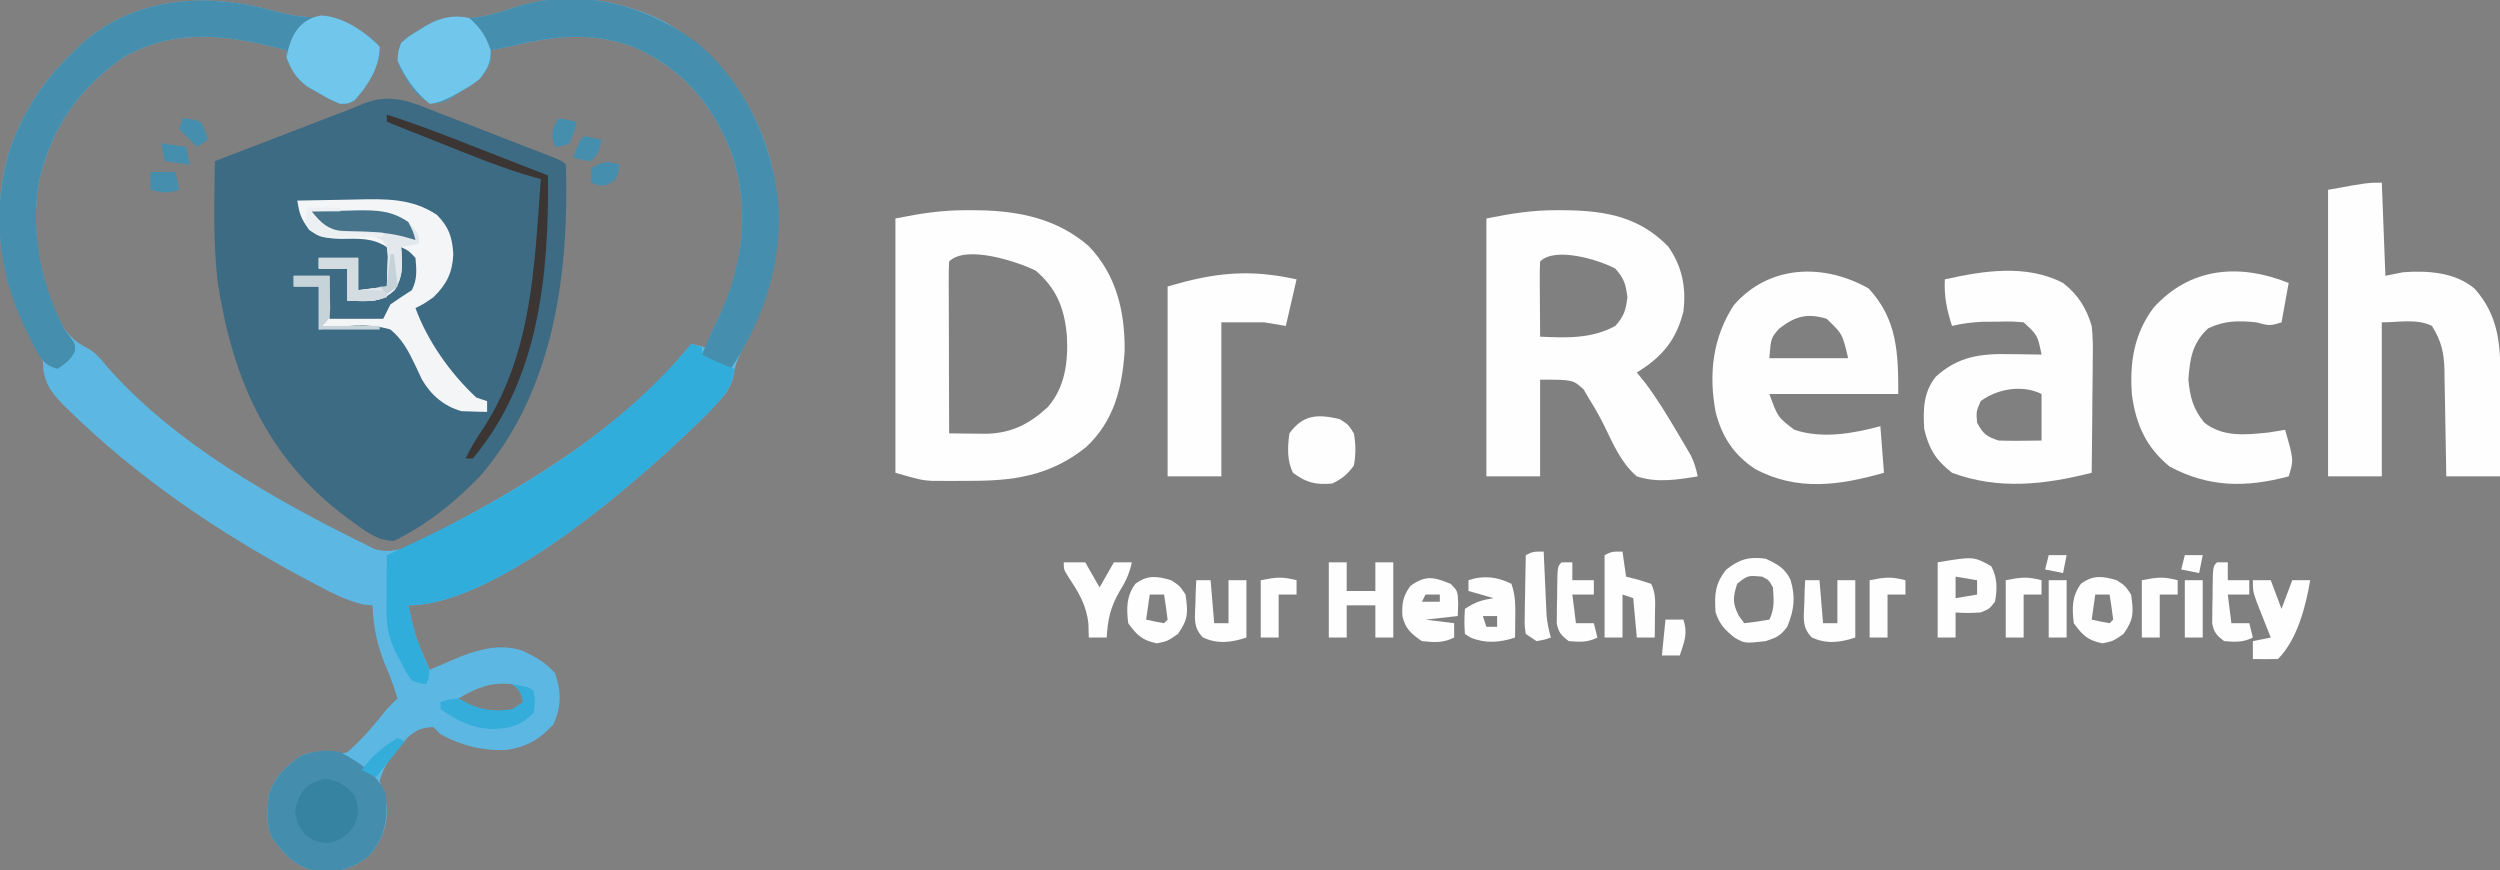 <?xml version="1.0" encoding="UTF-8"?>
<svg version="1.1" xmlns="http://www.w3.org/2000/svg" width="698" height="243">
<rect width="100%" height="100%" fill="#808080" stroke="none"/>
<path d="M0 0 C4.673 1.24 8.584 2.063 13.414 1.66 C19.001 1.542 23.274 4.823 27.664 7.973 C29.664 9.973 29.664 9.973 29.664 12.535 C28.29 17.259 25.961 21.305 22.664 24.973 C20.844 25.926 20.844 25.926 18.664 25.973 C15.754 24.75 15.754 24.75 12.602 22.91 C11.559 22.321 10.516 21.732 9.441 21.125 C6.285 18.679 5.11 16.661 3.664 12.973 C3.664 12.313 3.664 11.653 3.664 10.973 C-11.918 6.904 -26.508 4.527 -41.336 12.621 C-54.332 21.404 -62.592 33.314 -65.648 48.723 C-67.668 62.395 -65.072 76.818 -58.336 88.973 C-56.444 91.159 -54.936 92.681 -52.332 93.945 C-49.683 95.309 -48.303 97.126 -46.398 99.41 C-27.473 120.863 0.285 136.483 25.664 148.973 C26.948 149.617 26.948 149.617 28.258 150.273 C35.162 152.28 41.435 147.808 47.352 144.66 C48.37 144.122 49.388 143.583 50.437 143.029 C74.406 130.184 99.537 114.504 116.664 92.973 C117.984 93.303 119.304 93.633 120.664 93.973 C121.084 92.89 121.084 92.89 121.512 91.785 C122.605 89.116 123.834 86.563 125.102 83.973 C131.62 69.566 132.949 53.991 127.664 38.973 C122.199 25.471 113.738 15.694 100.172 9.91 C88.003 5.649 77.978 7.133 65.664 9.973 C63.999 10.313 62.333 10.649 60.664 10.973 C60.664 11.839 60.664 12.705 60.664 13.598 C59.187 18.582 55.939 20.293 51.664 22.973 C50.612 23.633 49.56 24.293 48.477 24.973 C45.664 25.973 45.664 25.973 43.199 25.336 C40.131 23.686 39.051 22.143 37.289 19.16 C36.504 17.882 36.504 17.882 35.703 16.578 C34.454 13.445 34.427 12.1 35.664 8.973 C37.66 7.207 37.66 7.207 40.102 5.723 C41.306 4.972 41.306 4.972 42.535 4.207 C45.953 2.225 47.54 1.947 51.477 2.16 C57.316 2.237 62.136 0.847 67.621 -1.055 C81.526 -5.499 96.578 -3.377 109.414 3.16 C123.948 11.531 133.737 24.465 138.433 40.564 C143.53 59.629 140.357 77.052 131.152 94.18 C129.678 96.947 128.758 99.245 128.355 102.355 C127.47 105.706 125.956 107.32 123.602 109.848 C122.868 110.649 122.135 111.451 121.379 112.277 C104.221 129.312 63.148 165.973 37.664 165.973 C39.741 175.316 39.741 175.316 43.664 183.973 C44.472 183.623 45.281 183.274 46.113 182.914 C47.182 182.459 48.251 182.004 49.352 181.535 C50.407 181.083 51.463 180.63 52.551 180.164 C58.048 178.06 64.08 176.639 69.785 178.762 C73.254 180.429 76.133 182.017 78.664 184.973 C80.398 190.176 80.434 194.305 78.164 199.223 C74.343 203.426 70.707 205.527 65.051 206.355 C58.285 206.643 52.628 205.17 46.664 201.973 C46.004 201.313 45.344 200.653 44.664 199.973 C41.418 200.123 39.957 200.717 37.496 202.863 C36.496 204.031 36.496 204.031 35.477 205.223 C34.802 205.991 34.128 206.759 33.434 207.551 C31.638 210.008 30.515 212.054 29.664 214.973 C30.325 217.308 30.992 219.641 31.664 221.973 C31.828 227.612 30.395 231.652 26.664 235.973 C22.017 239.435 18.597 240.594 12.801 240.289 C6.431 239.346 3.311 235.869 -0.336 230.973 C-2.185 227.275 -1.672 223.016 -1.336 218.973 C0.458 213.692 3.274 211.174 7.664 207.973 C10.664 206.973 10.664 206.973 12.758 207.297 C15.749 207.748 17.717 207.751 20.664 206.973 C24.873 203.373 28.201 199.277 31.664 194.973 C32.645 193.954 33.634 192.942 34.664 191.973 C33.777 189.162 32.851 186.404 31.676 183.699 C29.094 177.748 27.94 172.452 27.664 165.973 C26.891 165.915 26.117 165.857 25.32 165.797 C20.142 164.63 15.834 162.262 11.164 159.785 C10.157 159.255 9.151 158.725 8.114 158.178 C-15.471 145.545 -37.872 130.343 -57.023 111.598 C-57.782 110.866 -57.782 110.866 -58.555 110.12 C-62.304 106.363 -64.336 103.336 -64.336 97.973 C-65.559 95.414 -66.824 92.915 -68.148 90.41 C-76.718 73.741 -79.121 56.162 -73.336 37.973 C-69.507 27.855 -64.2 19.464 -56.336 11.973 C-55.774 11.403 -55.212 10.833 -54.633 10.246 C-39.552 -4.029 -18.928 -5.251 0 0 Z M51.664 191.973 C54.15 194.696 56.019 195.815 59.785 196.176 C64.732 196.325 64.732 196.325 69.227 194.473 C69.701 193.978 70.175 193.483 70.664 192.973 C69.355 189.851 69.355 189.851 66.664 187.973 C60.562 187.362 56.793 188.988 51.664 191.973 Z " fill="#5CB8E2" transform="translate(76.336,3.027)"/>
<path d="M0 0 C0.966 0.374 1.932 0.747 2.927 1.132 C4.959 1.919 6.99 2.71 9.021 3.502 C12.141 4.72 15.264 5.929 18.389 7.137 C20.363 7.903 22.338 8.67 24.312 9.438 C25.72 9.983 25.72 9.983 27.156 10.539 C28.018 10.876 28.879 11.213 29.767 11.561 C30.528 11.857 31.29 12.154 32.074 12.46 C33.824 13.219 33.824 13.219 34.824 14.219 C35.749 44.776 31.437 77.609 10.672 101.359 C3.926 108.388 -4.377 114.997 -13.176 119.219 C-17.79 119.254 -21.131 116.538 -24.738 113.906 C-25.348 113.463 -25.958 113.019 -26.586 112.562 C-48.749 96.013 -58.416 73.522 -62.426 46.719 C-63.703 35.606 -63.349 24.386 -63.176 13.219 C-57.768 11.137 -52.361 9.056 -46.953 6.975 C-45.116 6.268 -43.279 5.561 -41.442 4.854 C-38.791 3.833 -36.14 2.813 -33.488 1.793 C-32.676 1.48 -31.865 1.168 -31.028 0.846 C-29.481 0.25 -27.932 -0.341 -26.381 -0.927 C-24.92 -1.493 -23.468 -2.086 -22.029 -2.706 C-13.766 -6.161 -7.865 -3.08 0 0 Z " fill="#3D6B84" transform="translate(123.176,31.781)"/>
<path d="M0 0 C1.375 0.007 1.375 0.007 2.778 0.015 C14.18 0.212 24.789 2.358 33.594 10.027 C41.348 18.061 43.735 28.384 43.625 39.312 C42.936 49.692 40.635 58.934 32.812 66.188 C22.611 74.322 12.304 75.649 -0.438 75.562 C-1.583 75.57 -2.728 75.578 -3.908 75.586 C-5.023 75.583 -6.137 75.581 -7.285 75.578 C-8.287 75.576 -9.289 75.574 -10.321 75.571 C-13.375 75.312 -13.375 75.312 -20.375 73.312 C-20.375 49.883 -20.375 26.453 -20.375 2.312 C-13 0.837 -7.279 -0.046 0 0 Z M-5.375 14.312 C-5.468 15.817 -5.492 17.325 -5.489 18.832 C-5.488 19.793 -5.488 20.754 -5.488 21.744 C-5.483 22.789 -5.478 23.834 -5.473 24.91 C-5.471 25.974 -5.47 27.038 -5.468 28.134 C-5.463 31.548 -5.45 34.961 -5.438 38.375 C-5.432 40.683 -5.428 42.991 -5.424 45.299 C-5.413 50.97 -5.396 56.641 -5.375 62.312 C-3.134 62.343 -0.893 62.365 1.348 62.383 C2.596 62.396 3.843 62.409 5.129 62.422 C12.148 62.202 17.02 59.699 22.152 54.988 C27.028 49.44 27.896 42.185 27.5 35.062 C26.812 27.371 24.69 21.969 18.812 16.875 C13.725 14.381 -0.63 9.568 -5.375 14.312 Z " fill="#FEFEFE" transform="translate(270.375,58.688)"/>
<path d="M0 0 C1.302 0.006 1.302 0.006 2.629 0.013 C13.739 0.207 22.881 1.95 30.875 10.125 C34.792 15.674 35.96 21.585 35.125 28.312 C33.097 36.305 29.169 40.99 22.125 45.312 C22.909 46.282 23.692 47.251 24.5 48.25 C27.813 52.659 30.632 57.322 33.438 62.062 C33.882 62.807 34.327 63.552 34.785 64.32 C35.411 65.391 35.411 65.391 36.051 66.484 C36.426 67.125 36.802 67.765 37.189 68.425 C38.155 70.372 38.679 72.19 39.125 74.312 C33.48 75.255 27.66 76.184 22.125 74.312 C17.838 70.703 15.527 65.31 13.12 60.352 C11.772 57.589 10.267 54.973 8.625 52.375 C8.182 51.603 7.738 50.831 7.281 50.035 C4.274 47.313 4.274 47.313 -4.875 47.312 C-4.875 56.222 -4.875 65.132 -4.875 74.312 C-9.825 74.312 -14.775 74.312 -19.875 74.312 C-19.875 50.553 -19.875 26.793 -19.875 2.312 C-12.901 0.918 -6.968 -0.046 0 0 Z M-4.875 14.312 C-4.962 15.874 -4.982 17.44 -4.973 19.004 C-4.969 19.948 -4.966 20.892 -4.963 21.865 C-4.955 22.858 -4.946 23.852 -4.938 24.875 C-4.933 25.872 -4.928 26.869 -4.924 27.896 C-4.912 30.369 -4.896 32.84 -4.875 35.312 C2.443 35.647 9.528 35.929 16.125 32.312 C18.579 29.561 19.046 27.948 19.5 24.312 C19.046 20.677 18.579 19.064 16.125 16.312 C11.529 13.842 -0.675 10.112 -4.875 14.312 Z " fill="#FEFEFE" transform="translate(434.875,58.688)"/>
<path d="M0 0 C0.33 8.58 0.66 17.16 1 26 C2.65 25.67 4.3 25.34 6 25 C12.903 24.532 20.366 24.972 25.898 29.582 C32.482 36.953 33.163 44.858 33.098 54.461 C33.096 55.252 33.095 56.042 33.093 56.857 C33.088 59.363 33.075 61.869 33.062 64.375 C33.057 66.082 33.053 67.789 33.049 69.496 C33.038 73.664 33.021 77.832 33 82 C28.05 82 23.1 82 18 82 C17.985 80.941 17.971 79.882 17.956 78.791 C17.898 74.843 17.82 70.896 17.738 66.949 C17.704 65.244 17.676 63.539 17.654 61.833 C17.62 59.376 17.568 56.919 17.512 54.461 C17.505 53.704 17.499 52.948 17.492 52.169 C17.362 47.429 16.588 44.117 14 40 C9.815 37.908 4.679 39 0 39 C0 53.19 0 67.38 0 82 C-4.95 82 -9.9 82 -15 82 C-15 55.6 -15 29.2 -15 2 C-4 0 -4 0 0 0 Z " fill="#FEFEFE" transform="translate(665,51)"/>
<path d="M0 0 C7.979 8.643 8.25 17.93 8.25 29.438 C-3.63 29.438 -15.51 29.438 -27.75 29.438 C-25.378 35.951 -25.378 35.951 -20.75 39.438 C-13.012 42.017 -4.454 40.492 3.25 38.438 C3.745 44.873 3.745 44.873 4.25 51.438 C-8.091 54.964 -20.041 56.693 -31.785 50.336 C-37.686 46.452 -41.037 41.291 -42.75 34.438 C-44.728 23.928 -43.59 13.7 -37.664 4.637 C-27.764 -6.738 -12.462 -7.081 0 0 Z M-25 11.188 C-27.294 13.769 -27.294 13.769 -27.75 19.438 C-20.49 19.438 -13.23 19.438 -5.75 19.438 C-7.349 12.637 -7.349 12.637 -11.75 8.438 C-17.263 6.795 -20.532 7.713 -25 11.188 Z " fill="#FEFEFE" transform="translate(521.75,80.562)"/>
<path d="M0 0 C4.184 3.275 6.493 6.941 8 12 C8.38 15.227 8.351 18.407 8.293 21.652 C8.289 22.552 8.284 23.453 8.28 24.38 C8.263 27.233 8.226 30.085 8.188 32.938 C8.172 34.881 8.159 36.824 8.146 38.768 C8.114 43.512 8.062 48.256 8 53 C-5.091 56.312 -18.017 57.833 -31 53 C-35.518 49.476 -37.459 46.299 -38.75 40.812 C-39.101 35.467 -39.011 30.487 -35.516 26.164 C-29.175 20.412 -22.889 19.704 -14.625 19.875 C-13.794 19.884 -12.962 19.893 -12.105 19.902 C-10.07 19.926 -8.035 19.962 -6 20 C-7.098 14.592 -7.098 14.592 -11 11 C-14.492 10.719 -14.492 10.719 -18.375 10.812 C-19.682 10.819 -20.989 10.825 -22.336 10.832 C-25.366 10.971 -28.062 11.291 -31 12 C-32.452 7.463 -33.235 3.819 -33 -1 C-22.249 -3.413 -10.18 -5.303 0 0 Z M-23 33 C-24.247 35.897 -24.247 35.897 -24 39 C-22.288 42.167 -21.463 42.846 -18 44 C-13.996 44.134 -10.007 44.043 -6 44 C-6 39.71 -6 35.42 -6 31 C-11.33 28.335 -18.382 29.537 -23 33 Z " fill="#FEFEFE" transform="translate(576,79)"/>
<path d="M0 0 C4.673 1.24 8.584 2.063 13.414 1.66 C19.001 1.542 23.274 4.823 27.664 7.973 C29.664 9.973 29.664 9.973 29.664 12.535 C28.29 17.259 25.961 21.305 22.664 24.973 C20.844 25.926 20.844 25.926 18.664 25.973 C15.754 24.75 15.754 24.75 12.602 22.91 C11.559 22.321 10.516 21.732 9.441 21.125 C6.285 18.679 5.11 16.661 3.664 12.973 C3.664 12.313 3.664 11.653 3.664 10.973 C-11.918 6.904 -26.508 4.527 -41.336 12.621 C-54.332 21.404 -62.592 33.314 -65.648 48.723 C-67.705 62.643 -64.775 76.467 -58.336 88.973 C-57.788 89.7 -57.24 90.427 -56.676 91.176 C-55.336 92.973 -55.336 92.973 -55.398 95.035 C-56.586 97.488 -58.071 98.512 -60.336 99.973 C-63.746 98.935 -64.475 97.744 -66.371 94.629 C-67.062 93.251 -67.737 91.865 -68.398 90.473 C-68.749 89.751 -69.1 89.029 -69.461 88.285 C-77.075 72.28 -78.768 55.052 -73.336 37.973 C-69.507 27.855 -64.2 19.464 -56.336 11.973 C-55.774 11.403 -55.212 10.833 -54.633 10.246 C-39.552 -4.029 -18.928 -5.251 0 0 Z " fill="#468EAD" transform="translate(76.336,3.027)"/>
<path d="M0 0 C13.177 11.033 20.726 27.234 22.662 44.144 C23.98 61.159 18.822 77.028 9.43 91.117 C6.074 90.518 4.052 89.271 1.43 87.117 C2.881 83.339 4.583 79.749 6.367 76.117 C13.175 61.321 14.899 45.658 9.43 30.117 C3.964 16.616 -4.496 6.838 -18.062 1.055 C-30.232 -3.207 -40.256 -1.722 -52.57 1.117 C-54.236 1.457 -55.902 1.794 -57.57 2.117 C-57.57 2.983 -57.57 3.85 -57.57 4.742 C-59.047 9.727 -62.296 11.438 -66.57 14.117 C-68.148 15.107 -68.148 15.107 -69.758 16.117 C-72.57 17.117 -72.57 17.117 -75.035 16.48 C-78.103 14.831 -79.183 13.288 -80.945 10.305 C-81.469 9.453 -81.992 8.601 -82.531 7.723 C-83.781 4.59 -83.808 3.244 -82.57 0.117 C-80.574 -1.648 -80.574 -1.648 -78.133 -3.133 C-77.33 -3.633 -76.527 -4.133 -75.699 -4.648 C-72.281 -6.63 -70.694 -6.909 -66.758 -6.695 C-60.919 -6.618 -56.099 -8.009 -50.613 -9.91 C-32.96 -15.553 -14.603 -10.697 0 0 Z " fill="#458EAD" transform="translate(194.57,11.883)"/>
<path d="M0 0 C0.99 0.33 1.98 0.66 3 1 C3 1.66 3 2.32 3 3 C5.937 4.523 8.917 5.801 12 7 C11.499 11.473 9.977 13.611 6.938 16.875 C5.837 18.078 5.837 18.078 4.715 19.305 C-12.443 36.339 -53.516 73 -79 73 C-77.249 80.962 -77.249 80.962 -74.25 88.5 C-73 91 -73 91 -73.312 93.375 C-73.539 93.911 -73.766 94.448 -74 95 C-75.801 94.832 -75.801 94.832 -78 94 C-79.668 91.637 -79.668 91.637 -81.188 88.688 C-81.697 87.722 -82.206 86.756 -82.73 85.762 C-84.551 81.802 -85.126 78.582 -85.098 74.234 C-85.094 73.345 -85.091 72.455 -85.088 71.539 C-85.075 70.158 -85.075 70.158 -85.062 68.75 C-85.058 67.814 -85.053 66.878 -85.049 65.914 C-85.037 63.609 -85.021 61.305 -85 59 C-84.203 58.64 -84.203 58.64 -83.39 58.272 C-53.096 44.481 -21.428 26.04 0 0 Z " fill="#31ADDB" transform="translate(193,96)"/>
<path d="M0 0 C-0.66 3.63 -1.32 7.26 -2 11 C-5.268 12.089 -5.853 11.865 -9 11 C-14.034 10.493 -17.889 10.464 -22.5 12.688 C-26.875 16.734 -27.611 21.161 -28 27 C-27.546 31.888 -26.692 35.149 -23.562 39 C-18.331 43.083 -12.132 42.423 -5.789 41.773 C-4.188 41.545 -2.593 41.277 -1 41 C1.429 49.429 1.429 49.429 0 54 C-11.881 57.168 -22.317 57.137 -33.25 51.25 C-39.771 45.914 -42.589 39.65 -43.75 31.375 C-44.464 22.414 -43.217 14.276 -37.77 6.973 C-27.545 -4.426 -13.759 -5.504 0 0 Z " fill="#FEFEFE" transform="translate(639,79)"/>
<path d="M0 0 C-0.99 4.29 -1.98 8.58 -3 13 C-5.97 12.505 -5.97 12.505 -9 12 C-12.96 12 -16.92 12 -21 12 C-21 26.19 -21 40.38 -21 55 C-25.95 55 -30.9 55 -36 55 C-36 37.51 -36 20.02 -36 2 C-22.885 -1.934 -13.131 -2.918 0 0 Z " fill="#FEFEFE" transform="translate(362,78)"/>
<path d="M0 0 C4.108 -0.1 8.215 -0.172 12.323 -0.22 C13.717 -0.24 15.11 -0.267 16.504 -0.302 C24.584 -0.499 32.042 -0.672 39 4 C42.366 7.448 43.278 10.243 43.562 14.938 C43.344 20.128 41.702 23.398 38 27 C35.188 28.938 35.188 28.938 33 30 C36.29 39.134 42.86 48.402 50 55 C50.99 55.33 51.98 55.66 53 56 C53 56.99 53 57.98 53 59 C51.479 58.994 49.957 58.943 48.438 58.875 C47.167 58.84 47.167 58.84 45.871 58.805 C41.01 57.442 37.392 54.366 34.828 50.008 C34.16 48.603 33.498 47.194 32.843 45.781 C31.046 42.022 29.276 38.658 26 36 C19.514 34.028 12.599 35.077 6 36 C6 32.04 6 28.08 6 24 C3.69 24 1.38 24 -1 24 C-1 23.01 -1 22.02 -1 21 C2.3 21 5.6 21 9 21 C9 24.96 9 28.92 9 33 C13.95 33 18.9 33 24 33 C24.66 31.68 25.32 30.36 26 29 C27.975 27.63 29.974 26.293 32 25 C33.542 21.917 33.297 19.391 33 16 C31.139 14.018 31.139 14.018 29 13 C29.046 13.592 29.093 14.183 29.141 14.793 C29.332 18.979 29.403 21.332 27.188 25 C24.149 27.778 21.778 28.128 17.812 28.062 C15.925 28.032 15.925 28.032 14 28 C14 25.03 14 22.06 14 19 C11.36 19 8.72 19 6 19 C6 18.01 6 17.02 6 16 C9.63 16 13.26 16 17 16 C17 18.97 17 21.94 17 25 C20.96 24.505 20.96 24.505 25 24 C25.081 22.209 25.139 20.417 25.188 18.625 C25.222 17.627 25.257 16.63 25.293 15.602 C25.196 14.743 25.1 13.885 25 13 C20.86 10.24 16.805 10.675 11.98 10.697 C8.098 10.585 6.18 10.136 3.055 7.77 C0.961 4.947 0.54 3.382 0 0 Z " fill="#F3F5F7" transform="translate(83,56)"/>
<path d="M0 0 C5.429 2.883 9.968 5.936 12.75 11.5 C13.251 18.512 12.781 23.464 8 29 C3.353 32.463 -0.067 33.621 -5.863 33.316 C-12.233 32.373 -15.353 28.897 -19 24 C-20.849 20.303 -20.336 16.044 -20 12 C-18.206 6.719 -15.39 4.201 -11 1 C-7.121 -0.293 -3.987 -0.896 0 0 Z " fill="#458DAC" transform="translate(95,210)"/>
<path d="M0 0 C3.184 2.845 4.678 5.013 6 9.062 C6 12.706 5.11 14.06 3 17 C0.66 18.766 0.66 18.766 -1.938 20.25 C-3.219 21 -3.219 21 -4.527 21.766 C-6.76 22.88 -8.523 23.727 -11 24 C-15.207 20.635 -17.761 16.823 -20 12 C-19.879 9.484 -19.879 9.484 -19 7 C-17.004 5.234 -17.004 5.234 -14.562 3.75 C-13.759 3.25 -12.956 2.75 -12.129 2.234 C-8.123 -0.088 -4.613 -0.928 0 0 Z " fill="#70C6EB" transform="translate(131,5)"/>
<path d="M0 0 C6.228 0.363 12.061 4.374 16.375 8.688 C16.375 14.489 13.165 19.471 9.375 23.688 C7.555 24.641 7.555 24.641 5.375 24.688 C2.465 23.465 2.465 23.465 -0.688 21.625 C-1.73 21.036 -2.773 20.447 -3.848 19.84 C-7.022 17.38 -8.235 15.43 -9.625 11.688 C-8.525 5.699 -6.216 1.179 0 0 Z " fill="#70C6EB" transform="translate(89.625,4.312)"/>
<path d="M0 0 C3.375 -0.088 6.749 -0.141 10.125 -0.188 C11.552 -0.225 11.552 -0.225 13.008 -0.264 C18.446 -0.32 22.317 -0.107 27 3 C30 6.3 30 6.3 30 9 C28.35 9.33 26.7 9.66 25 10 C25.046 10.592 25.093 11.183 25.141 11.793 C25.332 15.979 25.403 18.332 23.188 22 C20.149 24.778 17.778 25.128 13.812 25.062 C11.925 25.032 11.925 25.032 10 25 C10 22.03 10 19.06 10 16 C7.36 16 4.72 16 2 16 C2 15.01 2 14.02 2 13 C5.63 13 9.26 13 13 13 C13 15.97 13 18.94 13 22 C16.96 21.505 16.96 21.505 21 21 C21.081 19.23 21.139 17.459 21.188 15.688 C21.222 14.701 21.257 13.715 21.293 12.699 C21.197 10.032 21.197 10.032 19.887 8.172 C16.377 5.992 12.251 6.573 8.227 6.504 C4.397 5.906 2.714 4.719 0 2 C0 1.34 0 0.68 0 0 Z " fill="#E2E8EB" transform="translate(87,59)"/>
<path d="M0 0 C3.158 1.457 5.311 2.606 6.891 5.801 C8.363 10.66 7.958 14.244 6 19 C4.042 21.554 3.133 21.956 0 23 C-5.852 23.662 -5.852 23.662 -8.754 21.988 C-11.453 19.823 -12.896 18.311 -14 15 C-14.369 10.012 -14.182 6.95 -11 3 C-7.331 0.124 -4.626 -0.661 0 0 Z M-8 7 C-9.159 10.726 -9.327 12.345 -7.562 15.875 C-7.047 16.576 -6.531 17.277 -6 18 C-3.657 17.744 -1.322 17.407 1 17 C2.525 13.95 2.236 11.358 2 8 C0.894 5.975 0.894 5.975 -1 5 C-5.046 4.63 -5.046 4.63 -8 7 Z " fill="#FEFEFE" transform="translate(493,156)"/>
<path d="M0 0 C2.438 1.5 2.438 1.5 4 4 C4.553 7.102 4.581 9.901 4 13 C2.124 15.502 0.761 16.619 -2 18 C-6.648 18.413 -9.244 17.79 -13 15 C-14.725 11.55 -14.497 7.773 -14 4 C-10.142 -1.321 -6.129 -1.398 0 0 Z " fill="#FEFEFE" transform="translate(374,117)"/>
<path d="M0 0 C1.65 0 3.3 0 5 0 C5 2.64 5 5.28 5 8 C7.64 8 10.28 8 13 8 C13 5.36 13 2.72 13 0 C14.65 0 16.3 0 18 0 C18 6.93 18 13.86 18 21 C16.35 21 14.7 21 13 21 C13 18.03 13 15.06 13 12 C10.36 12 7.72 12 5 12 C5 14.97 5 17.94 5 21 C3.35 21 1.7 21 0 21 C0 14.07 0 7.14 0 0 Z " fill="#FEFEFE" transform="translate(371,157)"/>
<path d="M0 0 C3.77 0.707 5.404 1.744 8 4.562 C9.237 8.195 9.345 9.804 7.75 13.312 C5.472 16.242 3.815 17.439 0.125 18 C-3 17.562 -3 17.562 -5.875 15.5 C-8 12.562 -8 12.562 -8.625 9.062 C-7.677 3.754 -5.384 1.01 0 0 Z " fill="#3683A1" transform="translate(91,217.438)"/>
<path d="M0 0 C5.993 1.942 11.89 4.055 17.754 6.355 C18.933 6.815 18.933 6.815 20.137 7.284 C22.613 8.25 25.088 9.219 27.562 10.188 C29.256 10.849 30.949 11.509 32.643 12.17 C36.763 13.778 40.882 15.388 45 17 C45.267 44.592 42.545 73.956 24 96 C23.34 96 22.68 96 22 96 C23.508 92.791 25.338 89.941 27.312 87 C40.618 66.075 41.218 41.974 43 18 C42.477 17.861 41.954 17.722 41.415 17.579 C32.664 15.112 24.307 11.679 15.875 8.312 C14.331 7.699 12.787 7.087 11.242 6.475 C7.493 4.987 3.746 3.495 0 2 C0 1.34 0 0.68 0 0 Z " fill="#3B3534" transform="translate(108,32)"/>
<path d="M0 0 C1.754 3.198 1.713 6.391 1.062 9.938 C-0.5 11.938 -0.5 11.938 -2.938 12.938 C-6.688 13.125 -6.688 13.125 -9.938 12.938 C-9.938 15.248 -9.938 17.558 -9.938 19.938 C-11.588 19.938 -13.238 19.938 -14.938 19.938 C-14.938 13.008 -14.938 6.077 -14.938 -1.062 C-4.968 -2.724 -4.968 -2.724 0 0 Z M-9.938 2.938 C-9.938 4.918 -9.938 6.897 -9.938 8.938 C-7.957 8.607 -5.978 8.277 -3.938 7.938 C-3.938 6.617 -3.938 5.298 -3.938 3.938 C-6.907 3.442 -6.907 3.442 -9.938 2.938 Z " fill="#FEFEFE" transform="translate(555.938,158.062)"/>
<path d="M0 0 C0.33 2.31 0.66 4.62 1 7 C2.134 7.289 3.269 7.577 4.438 7.875 C5.613 8.246 6.789 8.617 8 9 C9.442 11.884 9.094 14.417 9.062 17.625 C9.053 18.814 9.044 20.002 9.035 21.227 C9.024 22.142 9.012 23.057 9 24 C7.35 24 5.7 24 4 24 C3.67 20.37 3.34 16.74 3 13 C2.01 12.67 1.02 12.34 0 12 C0 15.96 0 19.92 0 24 C-1.65 24 -3.3 24 -5 24 C-5 16.41 -5 8.82 -5 1 C-3 0 -3 0 0 0 Z " fill="#FEFEFE" transform="translate(453,154)"/>
<path d="M0 0 C2 2 2 2 2.125 5.625 C2.084 6.739 2.042 7.853 2 9 C-2.455 9.495 -2.455 9.495 -7 10 C-4.36 10.33 -1.72 10.66 1 11 C1 12.32 1 13.64 1 15 C-2.139 16.569 -4.539 16.352 -8 16 C-10.931 14.005 -12.645 12.572 -13.445 9.027 C-13.643 5.502 -13.299 3.402 -11.188 0.562 C-6.904 -2.497 -4.698 -1.899 0 0 Z M-7 3 C-7.33 3.66 -7.66 4.32 -8 5 C-6.35 5 -4.7 5 -3 5 C-3 4.34 -3 3.68 -3 3 C-4.32 3 -5.64 3 -7 3 Z " fill="#FEFEFE" transform="translate(405,163)"/>
<path d="M0 0 C1.65 0 3.3 0 5 0 C5.99 2.64 6.98 5.28 8 8 C8.99 5.36 9.98 2.72 11 0 C12.65 0 14.3 0 16 0 C14.784 7.296 12.395 16.605 7 22 C4.667 22.041 2.333 22.042 0 22 C0 20.35 0 18.7 0 17 C1.65 16.67 3.3 16.34 5 16 C4.639 15.096 4.278 14.193 3.906 13.262 C3.442 12.082 2.978 10.903 2.5 9.688 C2.036 8.516 1.572 7.344 1.094 6.137 C0 3 0 3 0 0 Z " fill="#FEFEFE" transform="translate(629,162)"/>
<path d="M0 0 C2.375 1.562 2.375 1.562 4 4 C4.715 9.007 4.811 10.854 1.875 15 C-1 17 -1 17 -4 17.625 C-8.107 16.769 -9.554 15.381 -12 12 C-12.51 7.851 -12.547 4.438 -10 1 C-6.61 -1.543 -3.962 -1.155 0 0 Z M-6 4 C-6.33 6.31 -6.66 8.62 -7 11 C-5.344 11.382 -3.675 11.714 -2 12 C-1.67 11.67 -1.34 11.34 -1 11 C-1.287 8.661 -1.619 6.326 -2 4 C-3.32 4 -4.64 4 -6 4 Z " fill="#FEFEFE" transform="translate(591,162)"/>
<path d="M0 0 C2.375 1.562 2.375 1.562 4 4 C4.715 9.007 4.811 10.854 1.875 15 C-1 17 -1 17 -4 17.625 C-8.107 16.769 -9.554 15.381 -12 12 C-12.51 7.851 -12.547 4.438 -10 1 C-6.61 -1.543 -3.962 -1.155 0 0 Z M-6 4 C-6.33 6.31 -6.66 8.62 -7 11 C-5.344 11.382 -3.675 11.714 -2 12 C-1.67 11.67 -1.34 11.34 -1 11 C-1.287 8.661 -1.619 6.326 -2 4 C-3.32 4 -4.64 4 -6 4 Z " fill="#FEFEFE" transform="translate(327,162)"/>
<path d="M0 0 C1.095 3.285 1.1 5.737 1.062 9.188 C1.053 10.274 1.044 11.361 1.035 12.48 C1.024 13.312 1.012 14.143 1 15 C-3.258 16.419 -7.229 16.727 -11.438 15 C-11.953 14.67 -12.469 14.34 -13 14 C-13.188 10.625 -13.188 10.625 -13 7 C-10.082 5.055 -8.375 4.547 -5 4 C-7.31 3.34 -9.62 2.68 -12 2 C-12 1.01 -12 0.02 -12 -1 C-7.847 -2.438 -3.919 -1.959 0 0 Z M-8 9 C-7.67 9.99 -7.34 10.98 -7 12 C-6.01 12 -5.02 12 -4 12 C-4 11.01 -4 10.02 -4 9 C-5.32 9 -6.64 9 -8 9 Z " fill="#FEFEFE" transform="translate(422,163)"/>
<path d="M0 0 C1.98 0 3.96 0 6 0 C7.32 2.31 8.64 4.62 10 7 C11.32 4.69 12.64 2.38 14 0 C15.65 0 17.3 0 19 0 C18.366 3.198 17.209 5.488 15.5 8.25 C12.992 12.608 12.272 16.006 12 21 C10.35 21 8.7 21 7 21 C6.959 19.721 6.918 18.442 6.875 17.125 C6.338 11.915 4.14 8.37 1.277 4.066 C0 2 0 2 0 0 Z " fill="#FEFEFE" transform="translate(297,157)"/>
<path d="M0 0 C1.32 0 2.64 0 4 0 C4.33 3.96 4.66 7.92 5 12 C6.32 12 7.64 12 9 12 C9 8.04 9 4.08 9 0 C10.65 0 12.3 0 14 0 C14 5.28 14 10.56 14 16 C9.808 17.397 5.87 17.904 1.793 15.934 C-0.901 13.028 -0.392 10.686 -0.25 6.812 C-0.214 5.54 -0.178 4.268 -0.141 2.957 C-0.094 1.981 -0.048 1.005 0 0 Z " fill="#FEFEFE" transform="translate(504,162)"/>
<path d="M0 0 C1.32 0 2.64 0 4 0 C4.33 3.96 4.66 7.92 5 12 C6.32 12 7.64 12 9 12 C9 8.04 9 4.08 9 0 C10.65 0 12.3 0 14 0 C14 5.28 14 10.56 14 16 C9.808 17.397 5.87 17.904 1.793 15.934 C-0.901 13.028 -0.392 10.686 -0.25 6.812 C-0.214 5.54 -0.178 4.268 -0.141 2.957 C-0.094 1.981 -0.048 1.005 0 0 Z " fill="#FEFEFE" transform="translate(334,162)"/>
<path d="M0 0 C0.99 0 1.98 0 3 0 C3 1.65 3 3.3 3 5 C4.98 5 6.96 5 9 5 C9 6.32 9 7.64 9 9 C7.02 9 5.04 9 3 9 C3.33 11.64 3.66 14.28 4 17 C5.65 17 7.3 17 9 17 C9.33 18.32 9.66 19.64 10 21 C7.201 22.399 5.095 22.253 2 22 C-0.059 20.456 -0.896 19.579 -1.356 17.023 C-1.347 16.291 -1.338 15.559 -1.328 14.805 C-1.323 14.007 -1.318 13.209 -1.312 12.387 C-1.292 11.558 -1.271 10.729 -1.25 9.875 C-1.245 9.038 -1.24 8.202 -1.234 7.34 C-1.154 1.154 -1.154 1.154 0 0 Z " fill="#FEFEFE" transform="translate(619,157)"/>
<path d="M0 0 C0.99 0 1.98 0 3 0 C3 1.65 3 3.3 3 5 C4.98 5 6.96 5 9 5 C9 6.32 9 7.64 9 9 C7.02 9 5.04 9 3 9 C3.33 11.64 3.66 14.28 4 17 C5.65 17 7.3 17 9 17 C9.33 18.32 9.66 19.64 10 21 C7.201 22.399 5.095 22.253 2 22 C-0.059 20.456 -0.896 19.579 -1.356 17.023 C-1.347 16.291 -1.338 15.559 -1.328 14.805 C-1.323 14.007 -1.318 13.209 -1.312 12.387 C-1.292 11.558 -1.271 10.729 -1.25 9.875 C-1.245 9.038 -1.24 8.202 -1.234 7.34 C-1.154 1.154 -1.154 1.154 0 0 Z " fill="#FEFEFE" transform="translate(436,157)"/>
<path d="M0 0 C3.375 -0.088 6.749 -0.141 10.125 -0.188 C11.552 -0.225 11.552 -0.225 13.008 -0.264 C18.411 -0.32 22.389 -0.174 27 3 C28.375 5.688 28.375 5.688 29 8 C27.86 7.679 26.721 7.358 25.547 7.027 C20.374 5.732 15.312 5.618 10.004 5.521 C5.8 5.367 2.954 5.164 0 2 C0 1.34 0 0.68 0 0 Z " fill="#48748B" transform="translate(87,59)"/>
<path d="M0 0 C0.025 0.585 0.05 1.17 0.076 1.772 C0.192 4.432 0.315 7.091 0.438 9.75 C0.477 10.67 0.516 11.591 0.557 12.539 C0.599 13.429 0.64 14.318 0.684 15.234 C0.72 16.051 0.757 16.868 0.795 17.71 C0.991 19.903 1.403 21.884 2 24 C0.188 24.625 0.188 24.625 -2 25 C-2.99 24.34 -3.98 23.68 -5 23 C-5.341 20.753 -5.341 20.753 -5.293 17.992 C-5.283 17.006 -5.274 16.02 -5.264 15.004 C-5.239 13.971 -5.213 12.939 -5.188 11.875 C-5.174 10.835 -5.16 9.794 -5.146 8.723 C-5.111 6.148 -5.062 3.574 -5 1 C-3 0 -3 0 0 0 Z " fill="#FEFEFE" transform="translate(431,154)"/>
<path d="M0 0 C4.875 0.875 4.875 0.875 6 2 C6.438 4.812 6.438 4.812 6 8 C2.503 11.591 -0.346 12.304 -5.312 12.562 C-11.166 12.378 -15.25 10.284 -20 7 C-20 6.34 -20 5.68 -20 5 C-17.875 4.312 -17.875 4.312 -15 4 C-13.639 4.712 -13.639 4.712 -12.25 5.438 C-8.132 7.417 -4.51 7.661 0 7 C0.99 6.34 1.98 5.68 3 5 C2.224 1.925 2.224 1.925 0 0 Z " fill="#34ADDB" transform="translate(143,191)"/>
<path d="M0 0 C0 1.32 0 2.64 0 4 C-1.65 4 -3.3 4 -5 4 C-5 7.96 -5 11.92 -5 16 C-6.65 16 -8.3 16 -10 16 C-10 10.72 -10 5.44 -10 0 C-5.651 -0.87 -4.029 -1.036 0 0 Z " fill="#FEFEFE" transform="translate(608,162)"/>
<path d="M0 0 C0 1.32 0 2.64 0 4 C-1.65 4 -3.3 4 -5 4 C-5 7.96 -5 11.92 -5 16 C-6.65 16 -8.3 16 -10 16 C-10 10.72 -10 5.44 -10 0 C-5.651 -0.87 -4.029 -1.036 0 0 Z " fill="#FEFEFE" transform="translate(570,162)"/>
<path d="M0 0 C0 1.32 0 2.64 0 4 C-1.65 4 -3.3 4 -5 4 C-5 7.96 -5 11.92 -5 16 C-6.65 16 -8.3 16 -10 16 C-10 10.72 -10 5.44 -10 0 C-5.651 -0.87 -4.029 -1.036 0 0 Z " fill="#FEFEFE" transform="translate(532,162)"/>
<path d="M0 0 C0 1.32 0 2.64 0 4 C-1.65 4 -3.3 4 -5 4 C-5 7.96 -5 11.92 -5 16 C-6.65 16 -8.3 16 -10 16 C-10 10.72 -10 5.44 -10 0 C-5.651 -0.87 -4.029 -1.036 0 0 Z " fill="#FEFEFE" transform="translate(362,162)"/>
<path d="M0 0 C3.63 0 7.26 0 11 0 C11 2.97 11 5.94 11 9 C13.64 9 16.28 9 19 9 C19 9.66 19 10.32 19 11 C16.249 11.917 14.641 12.109 11.812 12.062 C9.925 12.032 9.925 12.032 8 12 C8 9.03 8 6.06 8 3 C5.36 3 2.72 3 0 3 C0 2.01 0 1.02 0 0 Z " fill="#D3DCE1" transform="translate(89,72)"/>
<path d="M0 0 C1.65 0 3.3 0 5 0 C5 5.28 5 10.56 5 16 C3.35 16 1.7 16 0 16 C0 10.72 0 5.44 0 0 Z " fill="#FEFEFE" transform="translate(610,162)"/>
<path d="M0 0 C1.65 0 3.3 0 5 0 C5 5.28 5 10.56 5 16 C3.35 16 1.7 16 0 16 C0 10.72 0 5.44 0 0 Z " fill="#FEFEFE" transform="translate(572,162)"/>
<path d="M0 0 C3.3 0 6.6 0 10 0 C10.054 1.958 10.093 3.916 10.125 5.875 C10.148 6.966 10.171 8.056 10.195 9.18 C10 12 10 12 8 14 C13.28 14 18.56 14 24 14 C24 14.33 24 14.66 24 15 C18.39 15 12.78 15 7 15 C7 11.04 7 7.08 7 3 C4.69 3 2.38 3 0 3 C0 2.01 0 1.02 0 0 Z " fill="#C6D3D9" transform="translate(82,77)"/>
<path d="M0 0 C1.65 0 3.3 0 5 0 C6.312 3.937 5.243 6.125 4 10 C2.35 10 0.7 10 -1 10 C-0.67 6.7 -0.34 3.4 0 0 Z " fill="#FEFEFE" transform="translate(465,173)"/>
<path d="M0 0 C2.97 0 5.94 0 9 0 C9 0.33 9 0.66 9 1 C6.36 1 3.72 1 1 1 C3.831 4.446 5.315 5.872 9.77 6.707 C11.116 6.766 12.464 6.801 13.812 6.812 C14.852 6.85 14.852 6.85 15.912 6.889 C17.607 6.947 19.304 6.977 21 7 C21 7.33 21 7.66 21 8 C18.082 8.108 15.169 8.187 12.25 8.25 C11.425 8.284 10.6 8.317 9.75 8.352 C3.672 8.45 3.672 8.45 0.359 6.234 C-0.089 5.497 -0.538 4.76 -1 4 C-0.67 2.68 -0.34 1.36 0 0 Z " fill="#ECF0F2" transform="translate(86,58)"/>
<path d="M0 0 C0.66 0.33 1.32 0.66 2 1 C-0.64 4.3 -3.28 7.6 -6 11 C-7.32 10.34 -8.64 9.68 -10 9 C-7.125 5.019 -4.179 2.564 0 0 Z " fill="#35ADDA" transform="translate(111,206)"/>
<path d="M0 0 C2.31 0 4.62 0 7 0 C7.33 1.65 7.66 3.3 8 5 C4.71 6.097 3.287 5.8 0 5 C0 3.35 0 1.7 0 0 Z " fill="#468EAD" transform="translate(42,48)"/>
<path d="M0 0 C-0.312 1.875 -0.312 1.875 -1 4 C-4 6 -4 6 -6.188 5.625 C-6.786 5.419 -7.384 5.213 -8 5 C-8 3.68 -8 2.36 -8 1 C-4.933 -0.862 -3.403 -1.215 0 0 Z " fill="#468EAD" transform="translate(173,46)"/>
<path d="M0 0 C1.675 0.286 3.344 0.618 5 1 C4.427 3.867 4.139 4.861 2 7 C-0.625 6.625 -0.625 6.625 -3 6 C-1.125 1.125 -1.125 1.125 0 0 Z " fill="#468EAD" transform="translate(163,38)"/>
<path d="M0 0 C2.375 0.188 2.375 0.188 5 1 C6.312 3.562 6.312 3.562 7 6 C6.01 6.66 5.02 7.32 4 8 C2.35 6.35 0.7 4.7 -1 3 C-0.67 2.01 -0.34 1.02 0 0 Z " fill="#468EAD" transform="translate(51,33)"/>
<path d="M0 0 C2.31 0.33 4.62 0.66 7 1 C7.33 2.65 7.66 4.3 8 6 C5.69 5.67 3.38 5.34 1 5 C0.67 3.35 0.34 1.7 0 0 Z " fill="#468EAD" transform="translate(45,40)"/>
<path d="M0 0 C1.65 0.33 3.3 0.66 5 1 C4.25 3.938 4.25 3.938 3 7 C0.875 7.875 0.875 7.875 -1 8 C-1.931 5.394 -2.149 4.358 -1.062 1.75 C-0.712 1.173 -0.361 0.595 0 0 Z " fill="#468EAD" transform="translate(156,33)"/>
<path d="M0 0 C1.65 0 3.3 0 5 0 C4.67 1.65 4.34 3.3 4 5 C2.35 4.67 0.7 4.34 -1 4 C-0.67 2.68 -0.34 1.36 0 0 Z " fill="#FEFEFE" transform="translate(610,155)"/>
<path d="M0 0 C1.65 0 3.3 0 5 0 C4.67 1.65 4.34 3.3 4 5 C2.35 4.67 0.7 4.34 -1 4 C-0.67 2.68 -0.34 1.36 0 0 Z " fill="#FEFEFE" transform="translate(572,155)"/>
<path d="M0 0 C0.33 0 0.66 0 1 0 C1.33 2.97 1.66 5.94 2 9 C1.01 9.66 0.02 10.32 -1 11 C-1.66 10.34 -2.32 9.68 -3 9 C-2.34 9 -1.68 9 -1 9 C-0.67 6.03 -0.34 3.06 0 0 Z " fill="#C5D2D9" transform="translate(109,71)"/>
</svg>
